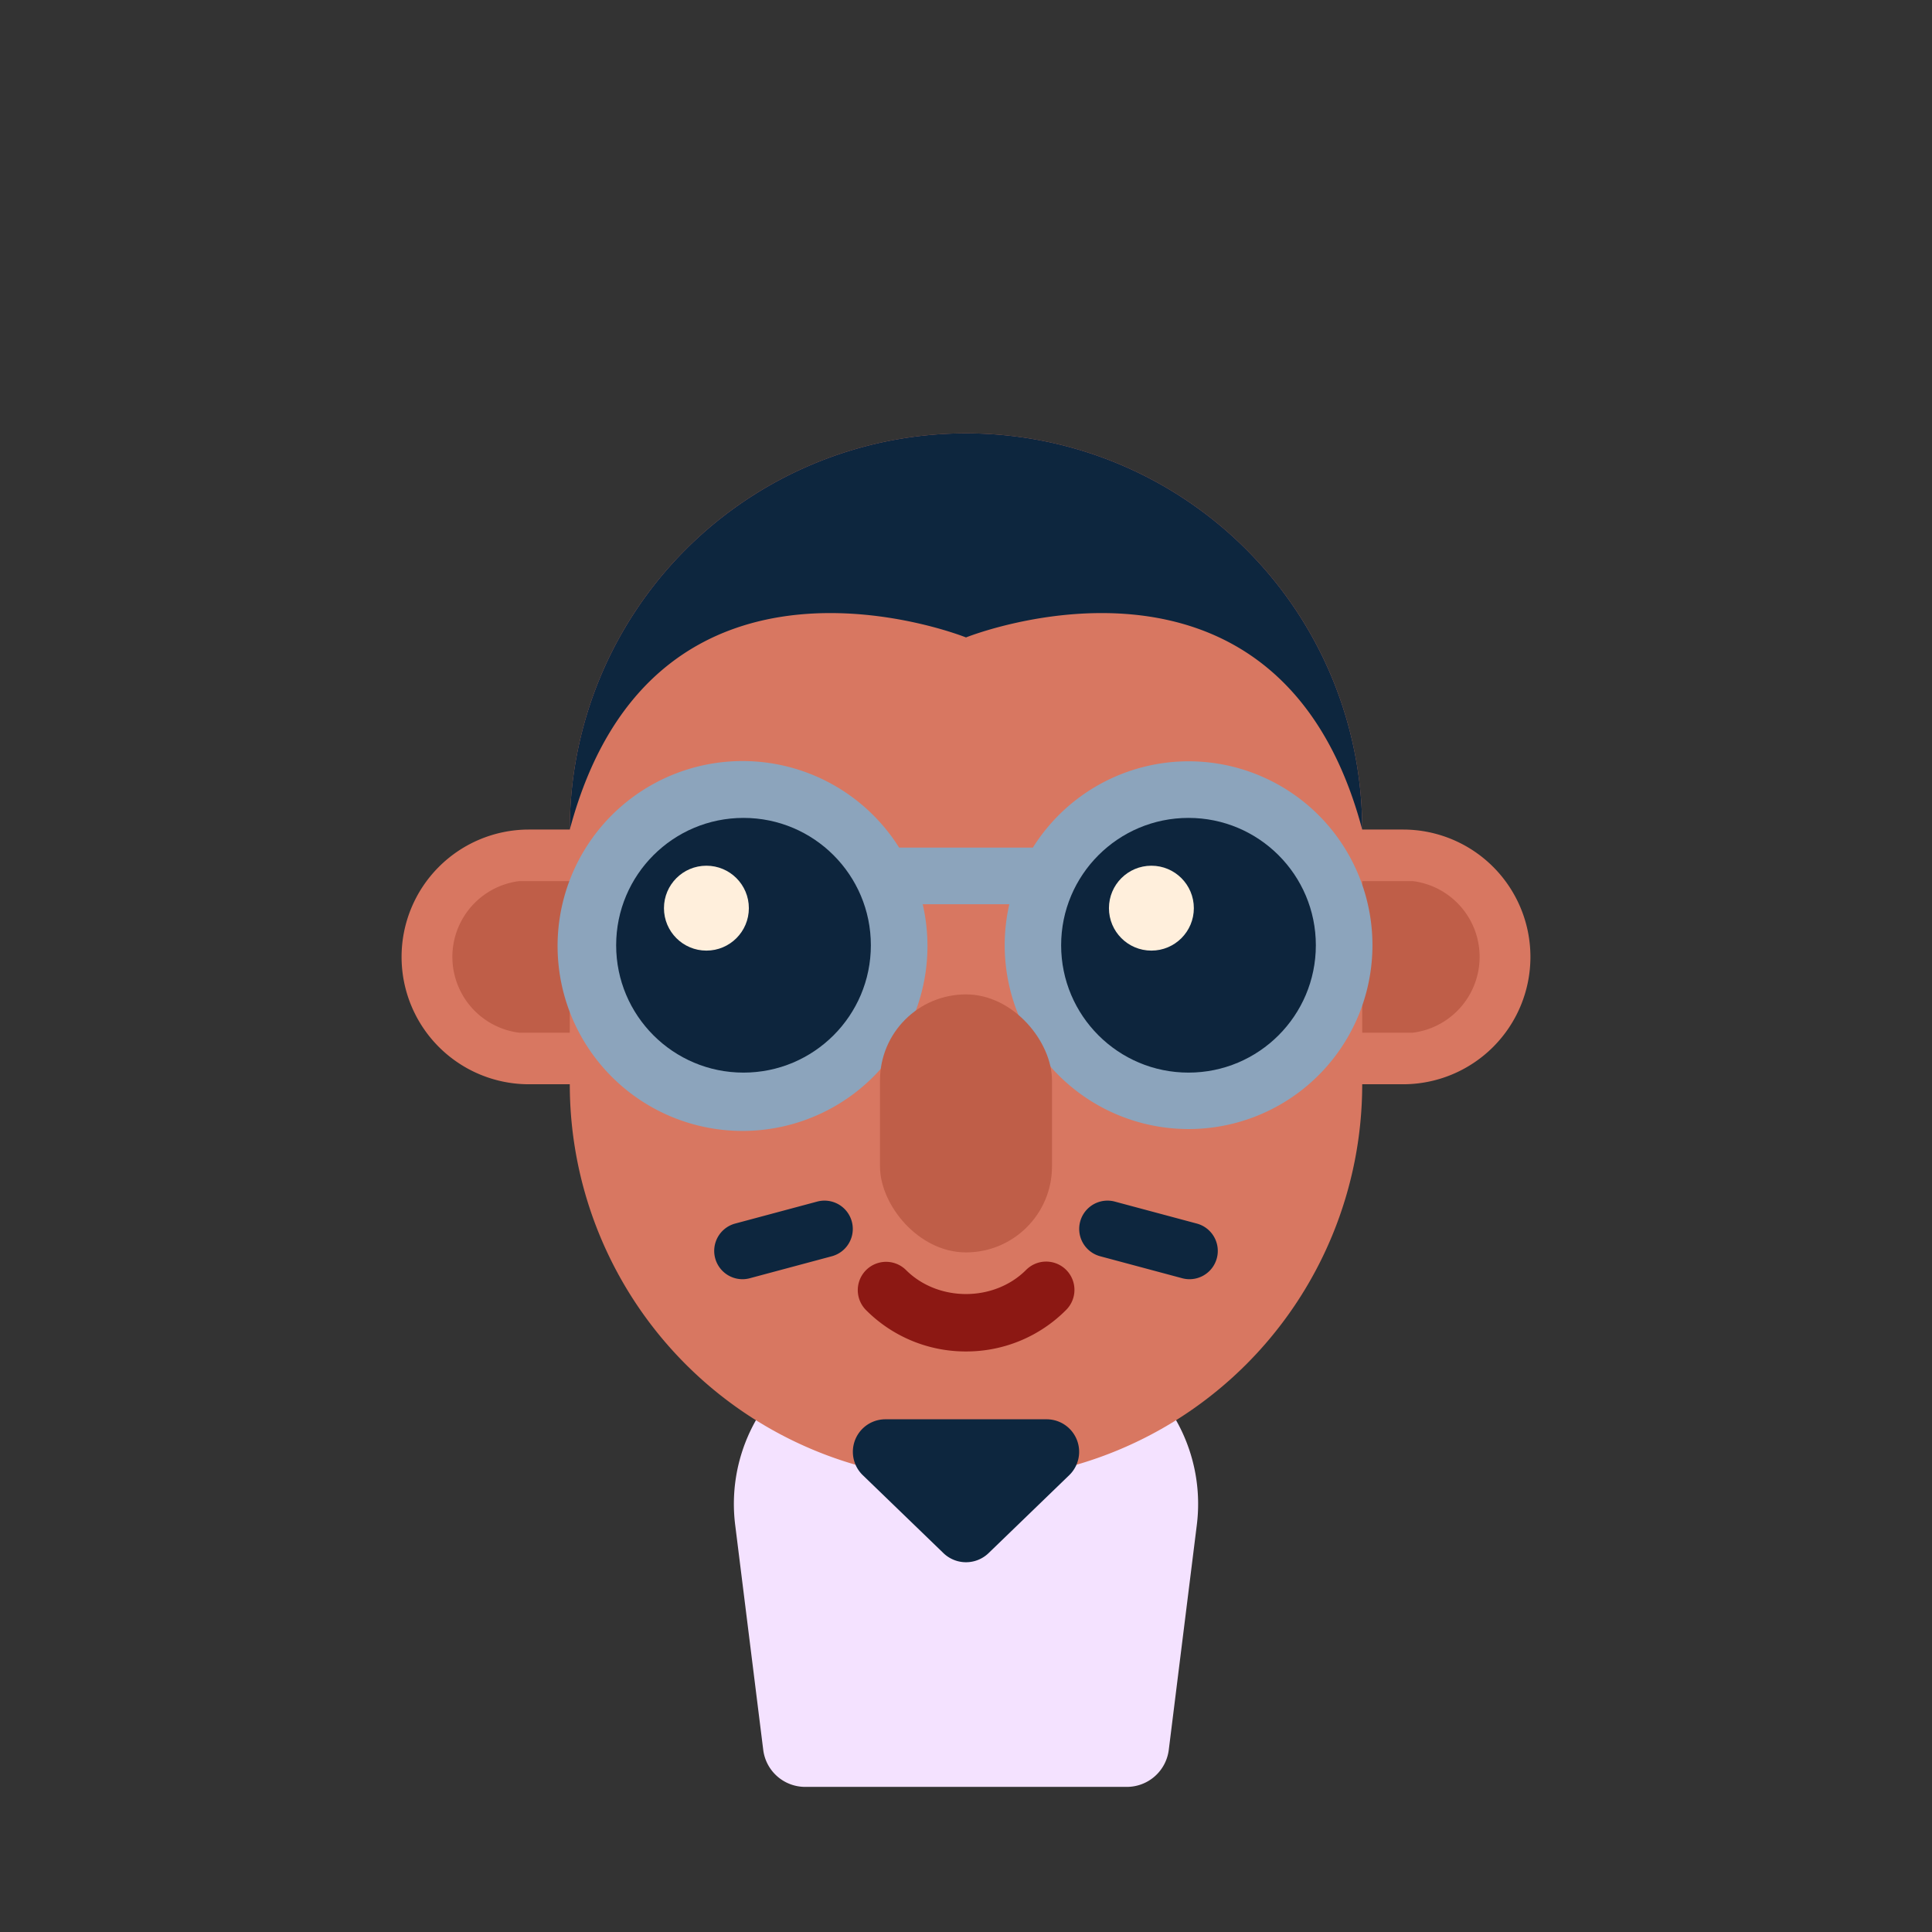 <?xml version="1.0" ?><svg viewBox="0 0 512 512" xmlns="http://www.w3.org/2000/svg"><rect x="0" y="0" width="512" height="512" fill="#333333" stroke="none"/><g id="Male_malayan_skin_05"><path d="M317.163,404.168l-7.425,59.55a11.199,11.199,0,0,1-11.175,9.825H213.438a11.199,11.199,0,0,1-11.175-9.825l-7.425-59.55a45.006,45.006,0,0,1,44.625-50.625h33.075A45.006,45.006,0,0,1,317.163,404.168Z" style="fill:#f4e2ff"/><path d="M371.827,219.838H361v.002a105,105,0,0,0-210,0v-.002H140.173a33.751,33.751,0,1,0,0,67.503H151v-.001a105,105,0,1,0,210,0v.001h10.827a33.751,33.751,0,1,0,0-67.503Z" style="fill:#d87761"/><path d="M277.367,376.127H234.633a8.616,8.616,0,0,0-5.987,14.811l21.367,20.65a8.616,8.616,0,0,0,11.974,0l21.367-20.65A8.615,8.615,0,0,0,277.367,376.127Z" style="fill:#0d263e"/><path d="M256,358.15a37.243,37.243,0,0,1-26.514-10.983,7.499,7.499,0,0,1,10.605-10.605c8.496,8.496,23.32,8.496,31.816,0a7.499,7.499,0,1,1,10.605,10.605A37.243,37.243,0,0,1,256,358.15Z" style="fill:#8c1813"/><path d="M315.238,339.004a7.464,7.464,0,0,1-1.948-.26l-21.731-5.823a7.499,7.499,0,1,1,3.882-14.487l21.731,5.823a7.502,7.502,0,0,1-1.934,14.747Z" style="fill:#0d263e"/><path d="M196.762,339.004a7.502,7.502,0,0,1-1.934-14.747l21.731-5.823a7.499,7.499,0,1,1,3.882,14.487L198.71,338.744A7.464,7.464,0,0,1,196.762,339.004Z" style="fill:#0d263e"/><path d="M374.498,233.513H361v40.151h13.498a20.247,20.247,0,0,0,0-40.151Z" style="fill:#bf5e48"/><path d="M137.501,233.513H151v40.151H137.501a20.247,20.247,0,0,1,0-40.151Z" style="fill:#bf5e48"/><path d="M314.963,201.753a48.717,48.717,0,0,0-41.24,22.873H238.278a49.011,49.011,0,1,0,6.243,15h22.959a48.729,48.729,0,1,0,47.483-37.873Z" style="fill:#8ca4bc"/><circle cx="314.963" cy="250.503" r="33.75" style="fill:#0d253d"/><circle cx="305.132" cy="240.672" r="11.25" style="fill:#ffefdc"/><circle cx="197.037" cy="250.503" r="33.75" style="fill:#0d253d"/><circle cx="187.206" cy="240.672" r="11.25" style="fill:#ffefdc"/><rect height="68.376" rx="22.792" style="fill:#bf5e48" width="45.584" x="233.208" y="263.524"/><path d="M361,219.838a105,105,0,0,0-210,0c22.389-84.088,105-50.913,105-50.913S338.611,135.75,361,219.838Z" style="fill:#0d263e"/></g></svg>